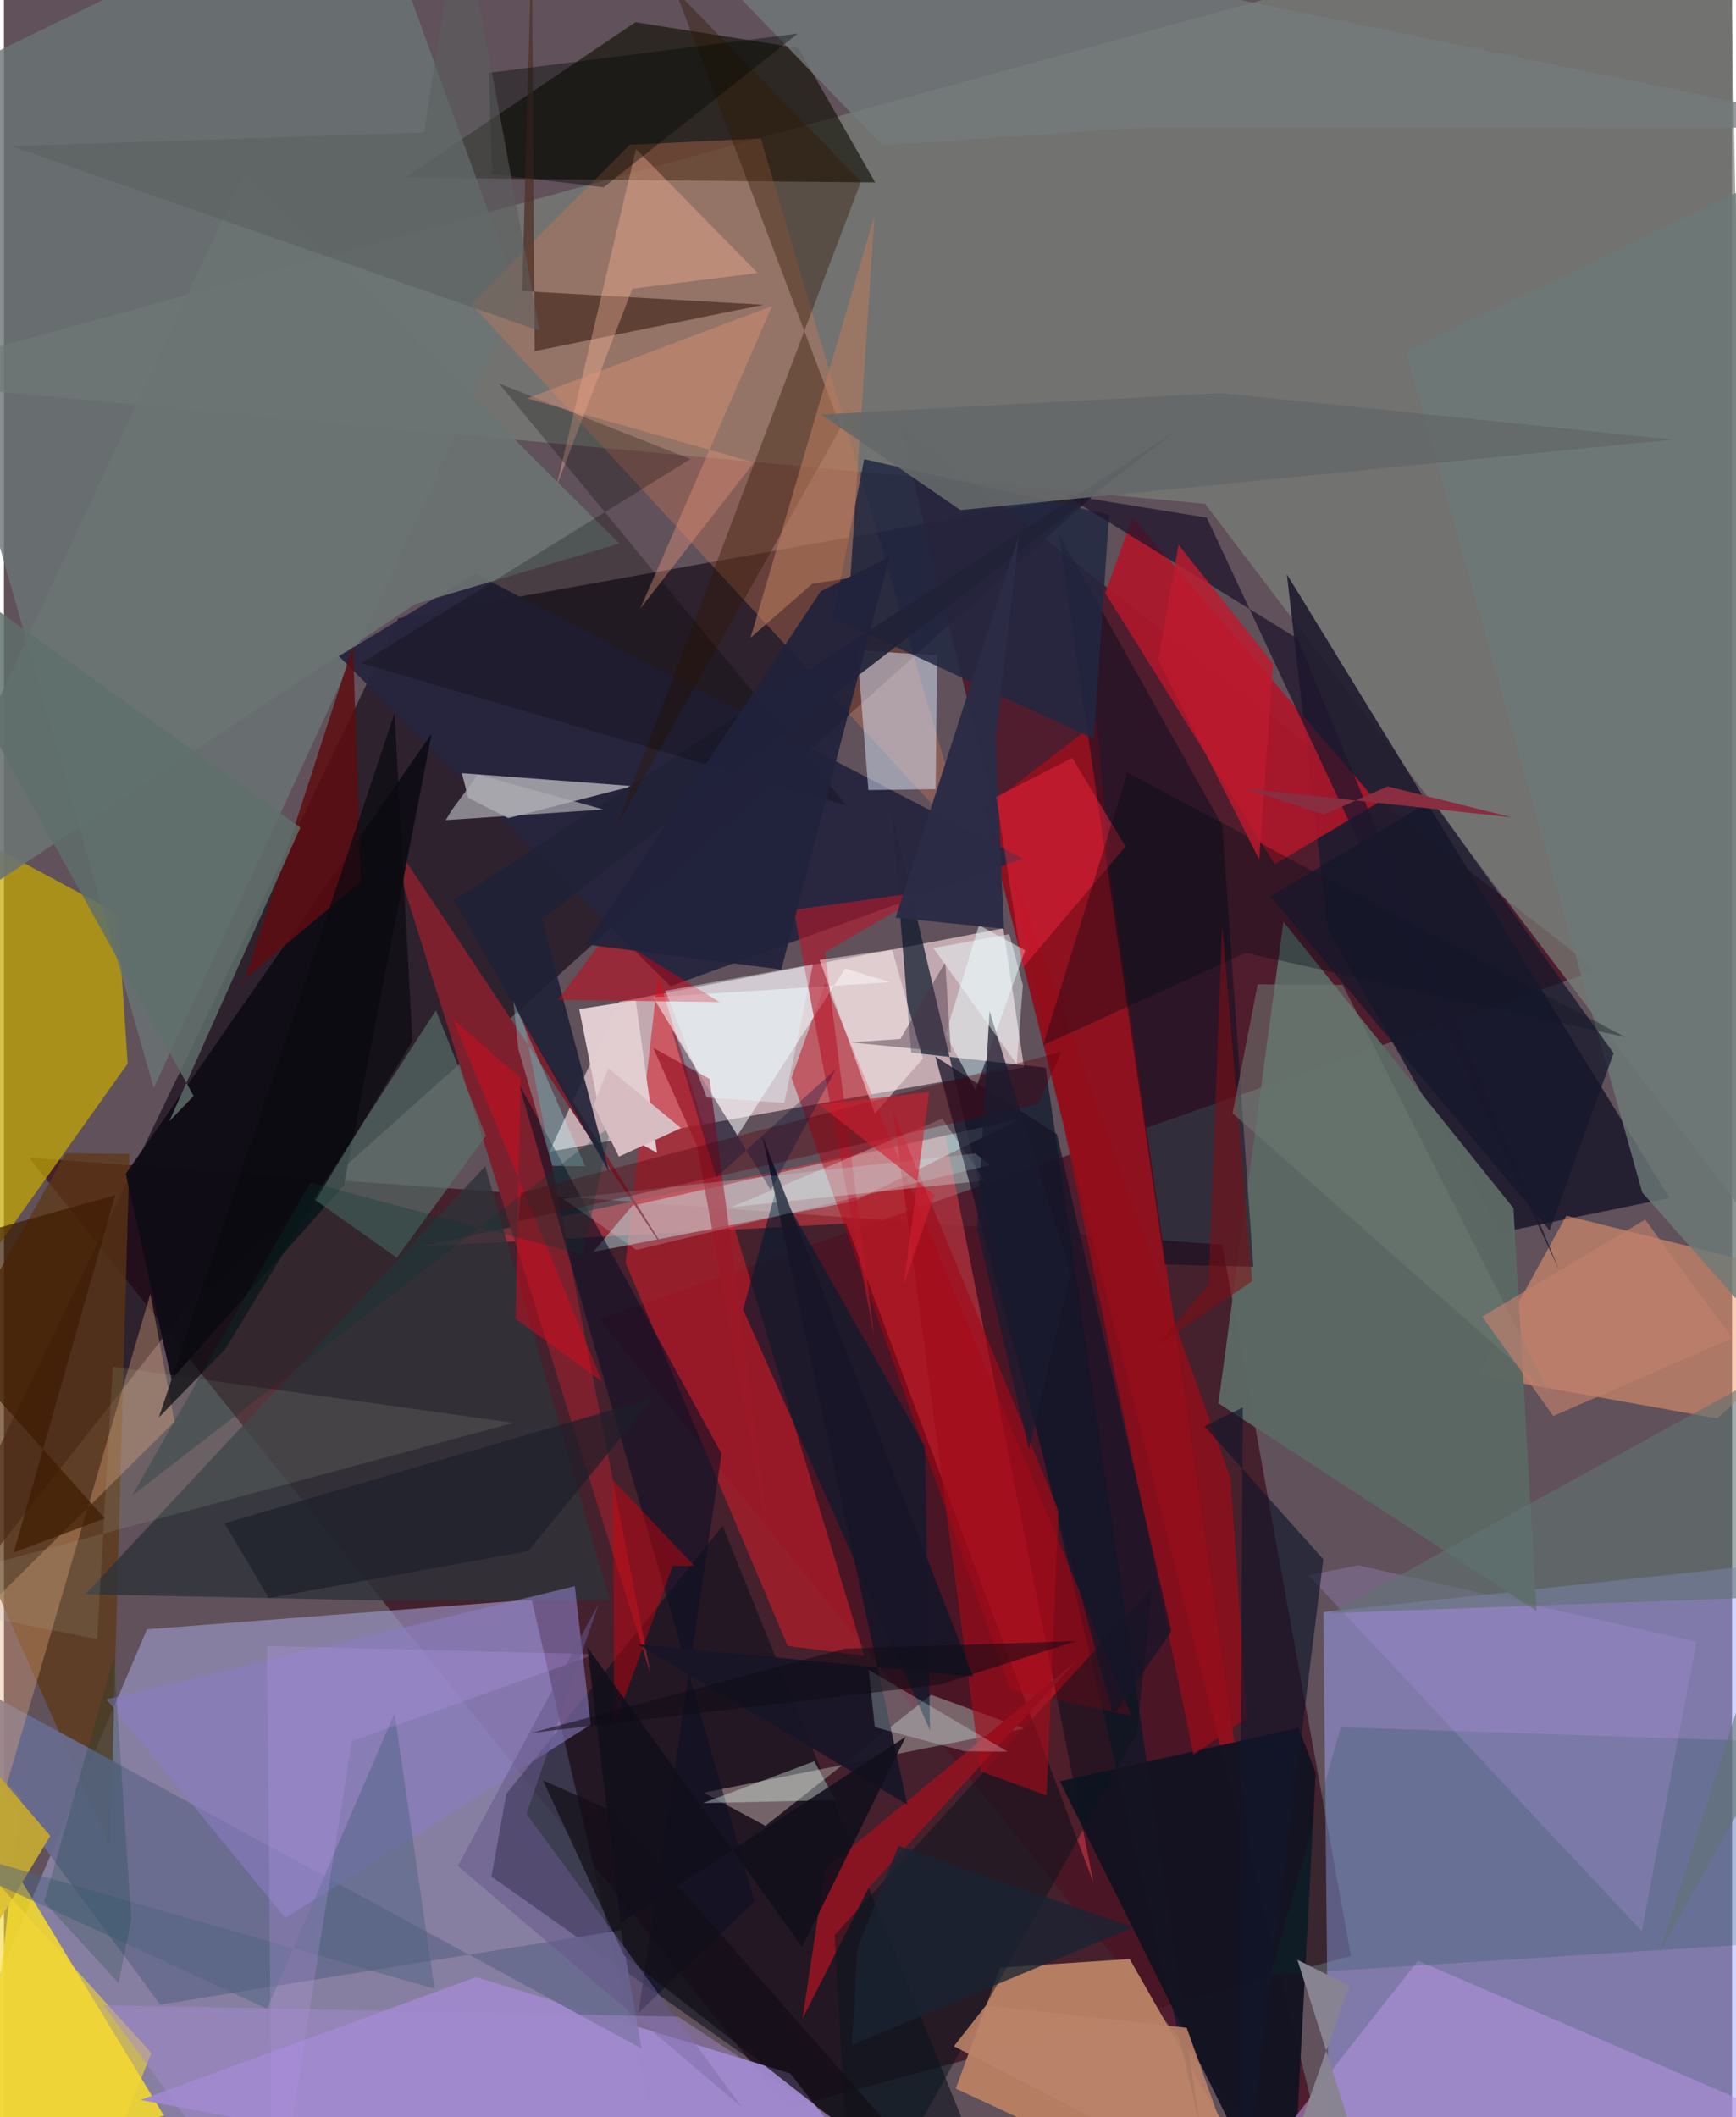 <svg xmlns="http://www.w3.org/2000/svg" width="228" height="278" viewBox="0 0 836 1024"><path fill="#60515a" d="M0 0h836v1024H0z"/><path fill="#360414" fill-opacity=".631" d="M379.04 1019.623l272.57-73.59-62.22-344-577.247-42.098z"/><path fill="#9e98c8" fill-opacity=".643" d="M255.277 773.688l-186.08 14.344L-57.999 1086l373.257-53.836z"/><path fill="#a0a6ff" fill-opacity=".482" d="M898 751.699L895.765 1086l-254.315-3.706-3.172-302.607z"/><path fill="#0d0411" fill-opacity=".6" d="M87.44 633.668L-62 823.958l252.76-524.872 337.834-60.717z"/><path fill="#f6d8de" fill-opacity=".651" d="M483.428 449.004l-185.87 35.563-33.704 72.51 229.617-40.918z"/><path fill="#4c1324" fill-opacity=".824" d="M770.469 469.232L288.08 638.063 649.517 1086 433.538 205.902z"/><path fill="#fbe025" fill-opacity=".82" d="M-12.726 1049.55L8.42 869.692-62 793.56 77.365 1023.2z"/><path fill="#7a827a" fill-opacity=".686" d="M581.068 243.669L846.913 593.39 834.673-62-62 183.988z"/><path fill="#201b2e" fill-opacity=".914" d="M620.64 277.782L640.425 449.4l83.903 146.687 81.361-16.68z"/><path fill="#b57e62" fill-opacity=".992" d="M481.885 951.685l62.707-4.188L623.445 1086l-162.999-75.828z"/><path fill="#c6a902" fill-opacity=".71" d="M-44.535 388.298l99.579 53.513 4.805 72.603L-62 685.627z"/><path fill="#121006" fill-opacity=".635" d="M305.488 10.752l78.82 12.475 37.176 65.03-227.635-2.29z"/><path fill="#0d111e" fill-opacity=".592" d="M235.851 907.634L488.181 1086 347.683 738.089 243.057 867.55z"/><path fill="#ff454f" fill-opacity=".439" d="M201.333 602.876l206.153-11.084 119.618 318.892-71.711-361.583z"/><path fill="#8d111f" d="M535.683 426.626l-6.972-77.51-54.645 42.1 130.75 518.39z"/><path fill="#9f89cc" fill-opacity=".961" d="M445.671 1086l-379.666-70.327 162.379-59.39 151.988 46.57z"/><path fill="#f59e72" fill-opacity=".514" d="M713.138 665.3l115.597 20.728L898 623.458l-142.135-35.446z"/><path fill="#6a7674" fill-opacity=".8" d="M249.16 143.338L174.78-62-62 53.638 72.45 526.255z"/><path fill="#ad162b" fill-opacity=".91" d="M664.625 388.292L545.906 250.11l-13.112 36.766L614.728 418z"/><path fill="#d21d2a" fill-opacity=".565" d="M416.17 800.917l-37.048-4.848-78.381-185.217 15.701-139.098z"/><path fill="#09172b" fill-opacity=".702" d="M503.926 516.364l74.299 510.075-148.762-634.625 9.445 117.307z"/><path fill="#d17955" fill-opacity=".353" d="M466.882 408.323L366.152 66.96l-63.405 3.068-76.686 76.975z"/><path fill="#28263e" fill-opacity=".965" d="M492.91 415.255L228.082 277.45l-66.074 39.926 160.415 159.611z"/><path fill="#dbe7fe" fill-opacity=".498" d="M412.808 314.538l5.38 67.6 32.538-.469.742-64.68z"/><path fill="#131321" fill-opacity=".973" d="M622.475 1086l12.108-228.511-8.297-21.769-115.505 25.802z"/><path fill="#d9dad8" fill-opacity=".639" d="M243.952 395.7l-19.392-9.833-3.033-11.911 82.532 6.255z"/><path fill="#c5fbfd" fill-opacity=".412" d="M304.058 583.088l-19.02 22.445 126.353-24.61 80.42-39.85z"/><path fill="#5b6864" fill-opacity=".976" d="M618.97 445.81l111.287 138.535 11.199 194.799-153.942-100.42z"/><path fill="#7d212f" fill-opacity=".996" d="M312.87 809.768l-61.277-314.962 74.227 119.27L185.21 402.59z"/><path fill="#ba000f" fill-opacity=".459" d="M397.345 475.438l-16.347 45.831 105.864 295.884 58.697 12.889z"/><path fill="#5f3712" fill-opacity=".698" d="M-41.456 684.129l92.793 209.017 9.397-334.962-30.767-.438z"/><path fill="#7d6d71" fill-opacity=".898" d="M448.605 819.738l-80.228 63.344-29.839-16.05 154.88-30.97z"/><path fill="#0d1022" fill-opacity=".549" d="M561.578 611.586l-51.245-353.258 79.062 141.005 15.01 213.366z"/><path fill="#2f343a" fill-opacity=".804" d="M293.046 773.995l-108.562.113-145.113-3.03 193.446-207.03z"/><path fill="#212741" fill-opacity=".843" d="M401.063 298.76l126.18 58.646 7.402-108.442-118.473-26.882z"/><path fill="#696d8f" fill-opacity=".922" d="M75.563 969.593l-129.39-175.712L308.464 990.8l-9.996-57.25z"/><path fill="#100d16" fill-opacity=".973" d="M206.914 354.81L58.93 567.746l22.105 99.447 83.418-93.876z"/><path fill="#897dc1" fill-opacity=".604" d="M276.159 767.178l7.71 66.987-147.738 93.489-86.586-105.755z"/><path fill="#b494df" fill-opacity=".557" d="M684.034 948.322L898 1040.524l-155.815 1.422-121.16-13.44z"/><path fill="#041b2f" fill-opacity=".639" d="M445.516 699.584L374.078 573.35l-16.512 60.064 90.44 203.513z"/><path fill="#00443b" fill-opacity=".18" d="M861.753 939.312L612.691 955.16l34.045-119.768L898 843.806z"/><path fill="#881422" d="M397.217 904.099l121.615-100.75-100.395 109.472-32.087 63.436z"/><path fill="#5a746d" fill-opacity=".631" d="M190.06 608.34l43.085-58.97-24.158-60.703-59.085 91.228z"/><path fill="#e1cdd1" fill-opacity=".992" d="M305.602 483.849l10.323 73.717-26.797-14.666-10.833-54.825z"/><path fill="#4e3328" fill-opacity=".78" d="M256.735 169.858l110.728-22.437-116.773-6.672 4.652-169.028z"/><path fill="#202137" fill-opacity=".906" d="M292.785 566.857l-75.11-131.375 349.167-226.98-306.566 236.06z"/><path fill="#f8ffff" fill-opacity=".525" d="M354.84 549.22l-40.837-66.89 114.802-7.29-21.815-6.67z"/><path fill="#e5aa7b" fill-opacity=".357" d="M82.542 687.61l-11.748-61.837-84.309 288.03L-62 830.751z"/><path fill="#08161e" fill-opacity=".514" d="M410.476 1086l-8.65-150.083 153.573-167.841-7.29 70.07z"/><path fill="#737b7d" fill-opacity=".757" d="M297.344-62L898 61.774l-345.114-.168-127.997 8.692z"/><path fill="#2f1701" fill-opacity=".384" d="M296.412 399.516L414.62 87.79 324.81-4.57l80.04 211.262z"/><path fill="#930d1a" fill-opacity=".788" d="M486.197 415.842l107.274 299.323 7.893 115.803-25.913 17.667z"/><path fill="#5e0c10" fill-opacity=".839" d="M115.14 474.585l57.513-48.17-3.801-113.982-53.171 164.12z"/><path fill="#6b7373" fill-opacity=".906" d="M116.712 82.846l181.01 180.058-98.561 29.2L-62 465.426z"/><path fill="#ffb99d" fill-opacity=".361" d="M303.997 139.597l60.626-7.561-58.863-59.954-38.43 162.994z"/><path fill="#b6192c" fill-opacity=".612" d="M448.555 430.832l-51.368 29.763 23.929 186.635-39.074-207.144z"/><path fill="#a10c19" fill-opacity=".647" d="M504.42 868.46l-31.855-11.71-42.328-318.894 79.93 192.837z"/><path fill="#1f162d" fill-opacity=".749" d="M625.701 308.843l126.614 305.345-170.436-363.83-68.97-11.152z"/><path fill="#e4fbfb" fill-opacity=".306" d="M474.515 570.993l-122.598 12.873 102.058-42.855 11.16 16.477z"/><path fill="#e9fdfe" fill-opacity=".498" d="M494.01 459.633l-24.083 67.513-14.41-26.947 16.197-52.73z"/><path fill="#b77c5d" fill-opacity=".584" d="M361.172 308.469l29.952-26.15 18.355-2.826L421.1 104.618z"/><path fill="#0c1025" fill-opacity=".6" d="M347.16 703.134l-97.977-178.723 113.884 395.242-56.172 53.936z"/><path fill="#2b2b46" fill-opacity=".973" d="M431.37 443.861l59.747-185.418-11.391 99.127 4.057 91.66z"/><path fill="#d00216" fill-opacity=".486" d="M290.498 453.448l9.795 2.953 45.937 28.273-78.197-1.087z"/><path fill="#fc2540" fill-opacity=".435" d="M542.564 409.422l-49.772 58.719-12.78-82.737 36.781-18.865z"/><path fill="#000001" fill-opacity=".243" d="M332.099 222.03L172.87 320.776l234.668 68.794-168.09-204.105z"/><path fill="#a691d6" fill-opacity=".302" d="M818.782 794.089l-163.744-37.032-23.998 4.81 161.294 172.217z"/><path fill="#6c7a78" fill-opacity=".804" d="M898 696.163L792.573 576.787 678.232 170.09 898 64.495z"/><path fill="#da000a" fill-opacity=".427" d="M294.656 715.921l.546 118.706 28.311-77.237 10.391-.103z"/><path fill="#161528" fill-opacity=".749" d="M509.429 548.58l55.295 240.441-28.056 40.773-86.085-318.804z"/><path fill="#181627" fill-opacity=".949" d="M366.91 549.55l70.107 323.256-130.332-77.51 162.141 15.548z"/><path fill="#11172a" fill-opacity=".643" d="M638.268 754.17L596.989 1086l2.318-405.283-18.558 9.144z"/><path fill="#fff1f1" fill-opacity=".498" d="M429.674 459.326l14.863 52.688-23.188 26.561-26.755-74.317z"/><path fill="#3d1c00" fill-opacity=".698" d="M48.79 734.411l-44.077 16.51L53.83 578.06-62 610.49z"/><path fill="#000b12" fill-opacity=".341" d="M543.487 373.69l240.925 127.977-183.773-40.829-97.952 44.754z"/><path fill="#9c1828" fill-opacity=".737" d="M335.264 554.333l-21.15-47.51 27.258 15.01 29.777 229.461z"/><path fill="#bea437" fill-opacity=".992" d="M-62 1027.515l84.398-139.518-70.406-82.605L-62 875.202z"/><path fill="#abfefb" fill-opacity=".29" d="M248.829 507.347l16.483 56.516 15.822.185-34.713-79.763z"/><path fill="#e5957a" fill-opacity=".4" d="M253.157 192.699l118.45-44.666-63.775 146.313 55.048-70.72z"/><path fill="#ddf5eb" fill-opacity=".388" d="M392.04 851.86l-34.732-64.231 44.896 83.02-63.964 1.414z"/><path fill="#afbea2" fill-opacity=".145" d="M45.082 792.793l7.545-131.713 193.907 27.106L-62 771.493z"/><path fill="#e7ffff" fill-opacity=".255" d="M418.353 807.639l2.952 27.71 43.473 11.7 20.717.13z"/><path fill="#be1a2d" fill-opacity=".812" d="M607.24 415.706l-48.875-96.602 9.872-55.654L614 321.05z"/><path fill="#607272" fill-opacity=".596" d="M801.04 944.129L898 639.373 641.885 780.21 898 770.82z"/><path fill="#abacb1" fill-opacity=".718" d="M290.016 391.515l-76.298 5.145 3.01-4.982 12.608-17.08z"/><path fill="#130e17" fill-opacity=".722" d="M294.363 875.966l-33.64-14.923 39.293 84.827L479.202 1086z"/><path fill="#830e12" fill-opacity=".533" d="M557.734 650.8l46.131-31.088-14.52-172.283-6.572 173.772z"/><path fill="#010804" fill-opacity=".392" d="M290.11 90.593l93.962-74.354-149.54 18.974 1.673 48.963z"/><path fill="#d80a1d" fill-opacity=".471" d="M249.985 521.4l-2.5 116.422 41.99 30.557-72.281-175.342z"/><path fill="#0b0a10" fill-opacity=".718" d="M74.93 685.537L188.947 345l8.674 158.428-90.55 149.089z"/><path fill="#15182b" fill-opacity=".729" d="M778.69 509.43l-30.918 85.784-135.019-161.718 78.163-46.611z"/><path fill="#20213c" fill-opacity=".91" d="M395.156 285.984l-113.713 170.81 94.623 12.151 52.37-199.723z"/><path fill="#cff" fill-opacity=".192" d="M305.9 604.584l-35.418-24.78 199.408-21.893 7.358 5.57z"/><path fill="#59000b" fill-opacity=".365" d="M500.344 533.997l-251.518 56.64 1.265-13.775 261.488-68.126z"/><path fill="#646969" fill-opacity=".91" d="M395.35 200.47l67.403 46.241 344.432-34.091-218.541-22.49z"/><path fill="#4f6382" fill-opacity=".486" d="M-62 884.28l270.336 77.65-19.38-133.204-61.637 142.895z"/><path fill="#c49ff8" fill-opacity=".216" d="M168.257 842.138L129.894 1086l-2.567-289.885 158.787 3.972z"/><path fill="#1d202a" fill-opacity=".71" d="M253.602 750.217L128.13 772.89l-21.424-36.127 207.556-60.723z"/><path fill="#5f6f6b" fill-opacity=".827" d="M91.76 530.072L-62 252.941l205.389 147.308-63.42 142.08z"/><path fill="#bb8368" fill-opacity=".882" d="M459.545 989.704l15.523-19.77 97.118 10.85 29.221 81.964z"/><path fill="#d41f30" fill-opacity=".596" d="M394.545 534.331l53.044-6.254-12.224 92.983 14.865-43.07z"/><path fill="#6e7a72" fill-opacity=".545" d="M747.866 674.053l-153.522-135.6 12.192-62.396 41.077.245z"/><path fill="#110f1c" fill-opacity=".886" d="M298.304 929.968l137.976-90.002-50.122 101.776L282.23 796.696z"/><path fill="#463143" fill-opacity=".443" d="M409.616 504.157l48.496 4.85-2.746-43.66-21.696 37.177z"/><path fill="#5a5e5d" fill-opacity=".549" d="M3.79 70.712l255.35 89.354L220.634-48.62l-17.41 112.711z"/><path fill="#f3d935" fill-opacity=".592" d="M-62 845.697L71.316 992.949 34.06 1086-62 954.202z"/><path fill="#66588a" fill-opacity=".537" d="M357.037 1019.282L219.575 902.487l68.314-127.209-35.146 102.039z"/><path fill="#000d34" fill-opacity=".31" d="M370.97 575.487l31.5-58.387-57.851 52.315-21.86-71.91z"/><path fill="#191a2d" fill-opacity=".733" d="M470.804 594.467l5.982-105.448 39.352 126.994-20.275 84.992z"/><path fill="#a48bd4" fill-opacity=".451" d="M326.131 975.377l124.941 82.241L133.28 1086 48.178 969.84z"/><path fill="#898492" fill-opacity=".996" d="M659.74 1055.218l-33.995-107.332 25.085 12.56-35.368 99.948z"/><path fill="#063932" fill-opacity=".278" d="M293.764 544.495l-13.823 62.45-131.738-35.034-86.27 151.52z"/><path fill="#d7bdc1" d="M297.489 559.437l30.06-13.815-35.172-28.98-7.126 17.894z"/><path fill="#e7fbfe" fill-opacity=".404" d="M339.965 530.802l-20.008-51.588 71.434-12.857-13.9 67.075z"/><path fill="azure" fill-opacity=".451" d="M492.947 476.527l-3.013 38.153-40.336-56.162 36.777-6.708z"/><path fill="#c0806c" fill-opacity=".659" d="M715.138 636.81l78.825-46.928 42.125 57.373-86.584 37.627z"/><path fill="#192432" fill-opacity=".769" d="M412.905 942.106l19.85-49.366 113.643 39.42-136.273 56.964z"/><path fill="#892d40" d="M638.475 394.023l30.958-13.67 60.123 14.983-129.534-14.022z"/><path fill="#074133" fill-opacity=".224" d="M53.167 801.368l-33.773 118.48 36.075 39.34 6.161-30.744z"/><path fill="#100c15" fill-opacity=".537" d="M452.67 814.806L255.09 838.16l151.784-40.742 111.835-3.662z"/></svg>